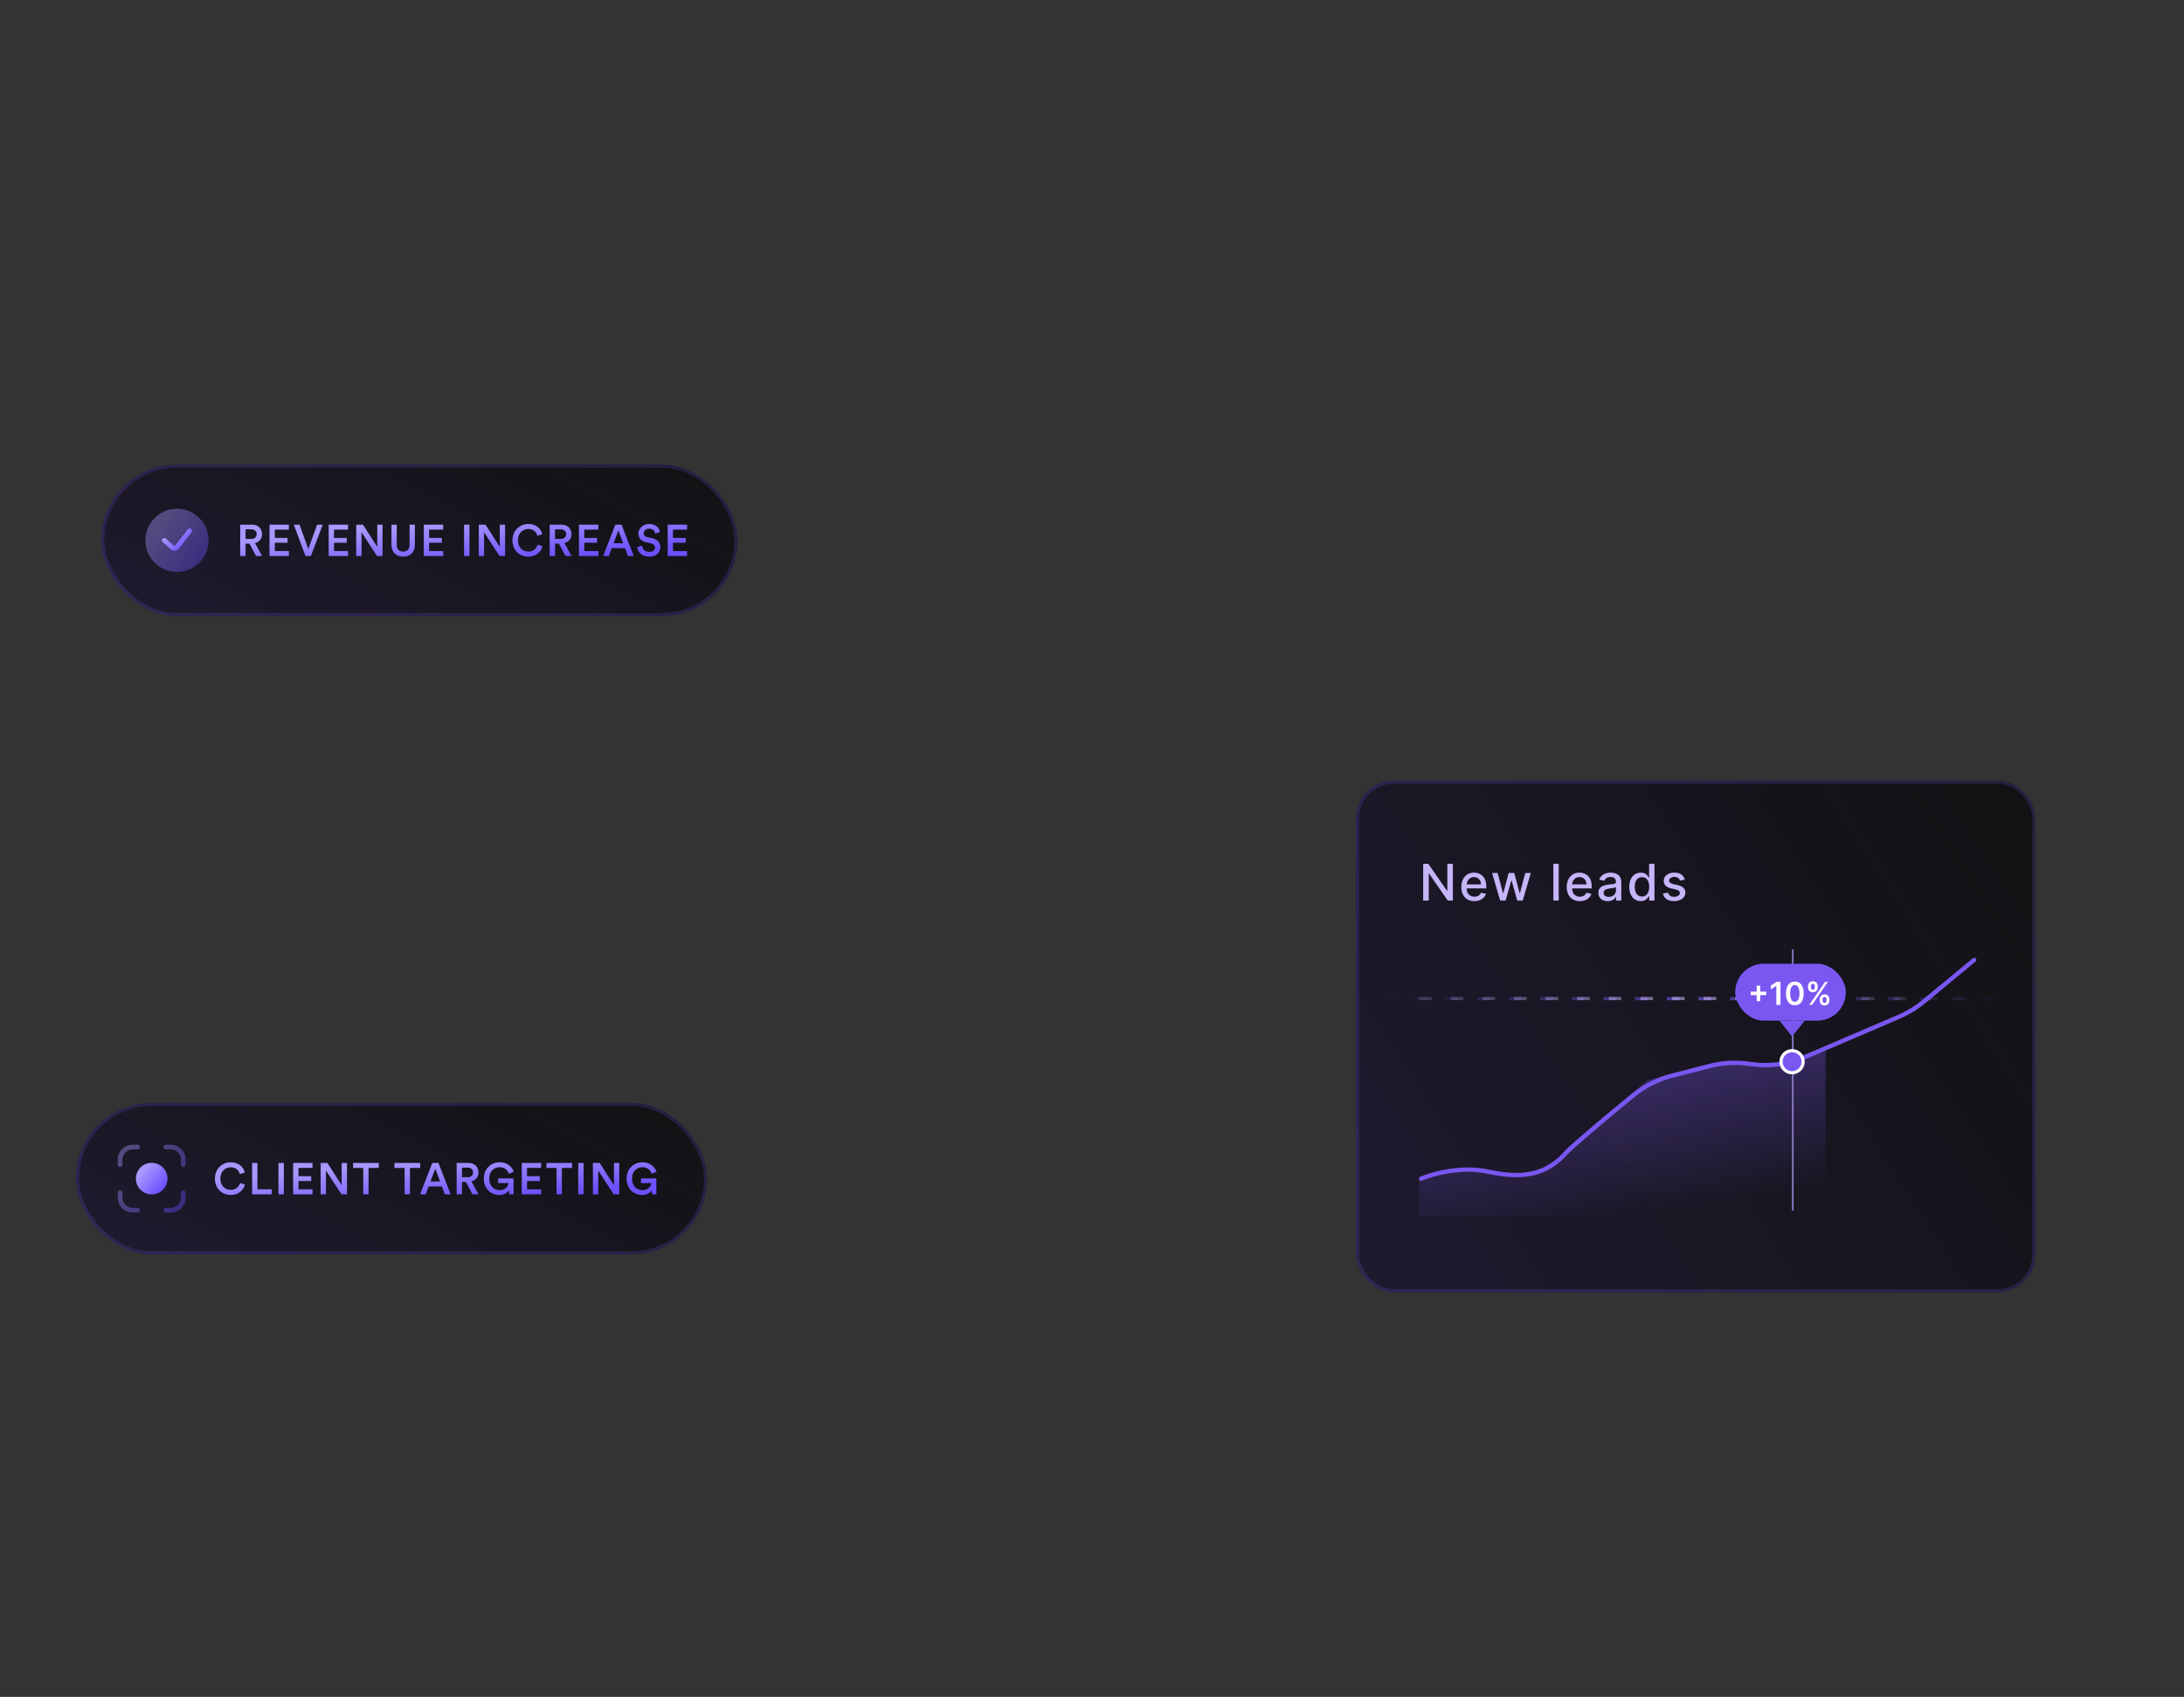 <svg width="691" height="537" viewBox="0 0 691 537" fill="none" xmlns="http://www.w3.org/2000/svg">
<rect x="0" y="0" width="691" height="537" fill="#333333" stroke="none"/>
<rect x="24" y="349" width="199.735" height="48" rx="24" fill="#111112"/>
<rect x="24" y="349" width="199.735" height="48" rx="24" fill="url(#paint0_linear_6427_7425)" fill-opacity="0.2"/>
<rect x="24.5" y="349.5" width="198.735" height="47" rx="23.5" stroke="#7A57F1" stroke-opacity="0.2"/>
<path opacity="0.4" fill-rule="evenodd" clip-rule="evenodd" d="M37.25 367C37.25 364.377 39.377 362.25 42 362.25H43.556C43.97 362.25 44.306 362.586 44.306 363C44.306 363.414 43.97 363.75 43.556 363.75H42C40.205 363.75 38.75 365.205 38.75 367V368.556C38.75 368.97 38.414 369.306 38 369.306C37.586 369.306 37.25 368.97 37.25 368.556V367ZM51.694 363C51.694 362.586 52.03 362.25 52.444 362.25H54C56.623 362.25 58.75 364.377 58.75 367V368.556C58.75 368.97 58.414 369.306 58 369.306C57.586 369.306 57.25 368.97 57.25 368.556V367C57.25 365.205 55.795 363.75 54 363.75H52.444C52.03 363.75 51.694 363.414 51.694 363ZM38 376.694C38.414 376.694 38.75 377.03 38.75 377.444V379C38.75 380.795 40.205 382.25 42 382.25H43.556C43.97 382.25 44.306 382.586 44.306 383C44.306 383.414 43.97 383.75 43.556 383.75H42C39.377 383.75 37.25 381.623 37.25 379V377.444C37.25 377.03 37.586 376.694 38 376.694ZM58 376.694C58.414 376.694 58.75 377.03 58.75 377.444V379C58.75 381.623 56.623 383.75 54 383.75H52.444C52.03 383.75 51.694 383.414 51.694 383C51.694 382.586 52.03 382.25 52.444 382.25H54C55.795 382.25 57.25 380.795 57.25 379V377.444C57.25 377.03 57.586 376.694 58 376.694Z" fill="url(#paint1_linear_6427_7425)"/>
<circle cx="48" cy="373" r="5" fill="url(#paint2_linear_6427_7425)"/>
<path d="M73.012 378.173C70.338 378.173 68 376.241 68 373.007C68 369.773 70.422 367.827 72.998 367.827C75.518 367.827 77.016 369.311 77.464 371.047L75.882 371.579C75.588 370.375 74.664 369.409 72.998 369.409C71.36 369.409 69.722 370.599 69.722 373.007C69.722 375.331 71.318 376.563 73.012 376.563C74.678 376.563 75.63 375.499 75.966 374.379L77.506 374.883C77.058 376.563 75.546 378.173 73.012 378.173Z" fill="url(#paint3_linear_6427_7425)"/>
<path d="M86.001 377.963H79.771V368.037H81.451V376.367H86.001V377.963Z" fill="url(#paint4_linear_6427_7425)"/>
<path d="M89.805 377.963H88.097V368.037H89.805V377.963Z" fill="url(#paint5_linear_6427_7425)"/>
<path d="M98.877 377.963H92.745V368.037H98.877V369.605H94.425V372.237H98.457V373.763H94.425V376.395H98.877V377.963Z" fill="url(#paint6_linear_6427_7425)"/>
<path d="M109.783 377.963H108.033L103.133 370.445V377.963H101.453V368.037H103.595L108.103 375.079V368.037H109.783V377.963Z" fill="url(#paint7_linear_6427_7425)"/>
<path d="M119.844 369.619H116.61V377.963H114.93V369.619H111.71V368.037H119.844V369.619Z" fill="url(#paint8_linear_6427_7425)"/>
<path d="M132.941 369.619H129.707V377.963H128.027V369.619H124.807V368.037H132.941V369.619Z" fill="url(#paint9_linear_6427_7425)"/>
<path d="M140.753 377.963L139.815 375.471H135.615L134.691 377.963H132.913L136.777 368.037H138.723L142.587 377.963H140.753ZM137.715 369.857L136.203 373.917H139.227L137.715 369.857Z" fill="url(#paint10_linear_6427_7425)"/>
<path d="M149.488 377.963L147.402 374.043H146.17V377.963H144.476V368.037H148.284C150.202 368.037 151.392 369.367 151.392 371.047C151.392 372.461 150.538 373.539 149.152 373.875L151.392 377.963H149.488ZM146.17 372.559H147.976C149.012 372.559 149.684 371.957 149.684 371.047C149.684 370.123 149.012 369.521 147.976 369.521H146.17V372.559Z" fill="url(#paint11_linear_6427_7425)"/>
<path d="M162.483 377.963H161.125L160.999 376.703C160.565 377.431 159.543 378.173 157.961 378.173C155.371 378.173 153.075 376.269 153.075 372.993C153.075 369.731 155.497 367.827 158.073 367.827C160.481 367.827 162.021 369.213 162.553 370.851L160.971 371.453C160.635 370.333 159.655 369.381 158.073 369.381C156.463 369.381 154.783 370.529 154.783 372.993C154.783 375.415 156.351 376.633 158.059 376.633C160.061 376.633 160.817 375.261 160.901 374.407H157.625V372.937H162.483V377.963Z" fill="url(#paint12_linear_6427_7425)"/>
<path d="M171.21 377.963H165.078V368.037H171.21V369.605H166.758V372.237H170.79V373.763H166.758V376.395H171.21V377.963Z" fill="url(#paint13_linear_6427_7425)"/>
<path d="M181.009 369.619H177.775V377.963H176.095V369.619H172.875V368.037H181.009V369.619Z" fill="url(#paint14_linear_6427_7425)"/>
<path d="M184.654 377.963H182.946V368.037H184.654V377.963Z" fill="url(#paint15_linear_6427_7425)"/>
<path d="M195.924 377.963H194.174L189.274 370.445V377.963H187.594V368.037H189.736L194.244 375.079V368.037H195.924V377.963Z" fill="url(#paint16_linear_6427_7425)"/>
<path d="M207.665 377.963H206.307L206.181 376.703C205.747 377.431 204.725 378.173 203.143 378.173C200.553 378.173 198.257 376.269 198.257 372.993C198.257 369.731 200.679 367.827 203.255 367.827C205.663 367.827 207.203 369.213 207.735 370.851L206.153 371.453C205.817 370.333 204.837 369.381 203.255 369.381C201.645 369.381 199.965 370.529 199.965 372.993C199.965 375.415 201.533 376.633 203.241 376.633C205.243 376.633 205.999 375.261 206.083 374.407H202.807V372.937H207.665V377.963Z" fill="url(#paint17_linear_6427_7425)"/>
<rect x="32" y="147" width="201.38" height="48" rx="24" fill="#111112"/>
<rect x="32" y="147" width="201.38" height="48" rx="24" fill="url(#paint18_linear_6427_7425)" fill-opacity="0.2"/>
<rect x="32.5" y="147.5" width="200.38" height="47" rx="23.5" stroke="#7A57F1" stroke-opacity="0.2"/>
<path opacity="0.4" d="M66 171C66 176.523 61.523 181 56 181C50.477 181 46 176.523 46 171C46 165.477 50.477 161 56 161C61.523 161 66 165.477 66 171Z" fill="url(#paint19_linear_6427_7425)"/>
<path fill-rule="evenodd" clip-rule="evenodd" d="M60.461 167.408C60.787 167.662 60.846 168.134 60.592 168.46L56.585 173.612C55.961 174.414 54.788 174.518 54.033 173.839L51.498 171.558C51.19 171.28 51.165 170.806 51.443 170.498C51.72 170.19 52.194 170.165 52.502 170.443L55.036 172.724C55.144 172.821 55.312 172.806 55.401 172.691L59.408 167.54C59.662 167.213 60.133 167.154 60.461 167.408Z" fill="url(#paint20_linear_6427_7425)"/>
<path d="M81.012 175.963L78.926 172.043H77.694V175.963H76V166.037H79.808C81.726 166.037 82.916 167.367 82.916 169.047C82.916 170.461 82.062 171.539 80.676 171.875L82.916 175.963H81.012ZM77.694 170.559H79.5C80.536 170.559 81.208 169.957 81.208 169.047C81.208 168.123 80.536 167.521 79.5 167.521H77.694V170.559Z" fill="url(#paint21_linear_6427_7425)"/>
<path d="M91.401 175.963H85.269V166.037H91.401V167.605H86.949V170.237H90.981V171.763H86.949V174.395H91.401V175.963Z" fill="url(#paint22_linear_6427_7425)"/>
<path d="M97.547 173.765L100.333 166.037H102.111L98.359 175.963H96.651L92.955 166.037H94.775L97.547 173.765Z" fill="url(#paint23_linear_6427_7425)"/>
<path d="M110.13 175.963H103.998V166.037H110.13V167.605H105.678V170.237H109.71V171.763H105.678V174.395H110.13V175.963Z" fill="url(#paint24_linear_6427_7425)"/>
<path d="M121.037 175.963H119.287L114.387 168.445V175.963H112.707V166.037H114.849L119.357 173.079V166.037H121.037V175.963Z" fill="url(#paint25_linear_6427_7425)"/>
<path d="M127.556 176.173C125.484 176.173 123.86 174.899 123.86 172.505V166.037H125.526V172.407C125.526 173.807 126.296 174.577 127.556 174.577C128.83 174.577 129.586 173.807 129.586 172.407V166.037H131.266V172.505C131.266 174.899 129.642 176.173 127.556 176.173Z" fill="url(#paint26_linear_6427_7425)"/>
<path d="M140.221 175.963H134.089V166.037H140.221V167.605H135.769V170.237H139.801V171.763H135.769V174.395H140.221V175.963Z" fill="url(#paint27_linear_6427_7425)"/>
<path d="M148.538 175.963H146.83V166.037H148.538V175.963Z" fill="url(#paint28_linear_6427_7425)"/>
<path d="M159.808 175.963H158.058L153.158 168.445V175.963H151.478V166.037H153.619L158.128 173.079V166.037H159.808V175.963Z" fill="url(#paint29_linear_6427_7425)"/>
<path d="M167.153 176.173C164.479 176.173 162.141 174.241 162.141 171.007C162.141 167.773 164.563 165.827 167.139 165.827C169.659 165.827 171.157 167.311 171.605 169.047L170.023 169.579C169.729 168.375 168.805 167.409 167.139 167.409C165.501 167.409 163.863 168.599 163.863 171.007C163.863 173.331 165.459 174.563 167.153 174.563C168.819 174.563 169.771 173.499 170.107 172.379L171.647 172.883C171.199 174.563 169.687 176.173 167.153 176.173Z" fill="url(#paint30_linear_6427_7425)"/>
<path d="M178.924 175.963L176.838 172.043H175.606V175.963H173.912V166.037H177.72C179.638 166.037 180.828 167.367 180.828 169.047C180.828 170.461 179.974 171.539 178.588 171.875L180.828 175.963H178.924ZM175.606 170.559H177.412C178.448 170.559 179.12 169.957 179.12 169.047C179.12 168.123 178.448 167.521 177.412 167.521H175.606V170.559Z" fill="url(#paint31_linear_6427_7425)"/>
<path d="M189.313 175.963H183.181V166.037H189.313V167.605H184.861V170.237H188.893V171.763H184.861V174.395H189.313V175.963Z" fill="url(#paint32_linear_6427_7425)"/>
<path d="M198.679 175.963L197.741 173.471H193.541L192.617 175.963H190.839L194.703 166.037H196.649L200.513 175.963H198.679ZM195.641 167.857L194.129 171.917H197.153L195.641 167.857Z" fill="url(#paint33_linear_6427_7425)"/>
<path d="M208.831 168.361L207.319 168.837C207.221 168.221 206.703 167.311 205.373 167.311C204.365 167.311 203.665 167.983 203.665 168.739C203.665 169.369 204.057 169.845 204.827 170.013L206.255 170.307C208.005 170.657 208.943 171.763 208.943 173.163C208.943 174.703 207.697 176.173 205.429 176.173C202.909 176.173 201.747 174.549 201.593 173.121L203.161 172.673C203.259 173.709 204.001 174.661 205.429 174.661C206.619 174.661 207.235 174.059 207.235 173.289C207.235 172.645 206.759 172.127 205.905 171.945L204.505 171.651C202.993 171.343 201.985 170.349 201.985 168.865C201.985 167.199 203.511 165.827 205.359 165.827C207.697 165.827 208.607 167.255 208.831 168.361Z" fill="url(#paint34_linear_6427_7425)"/>
<path d="M217.38 175.963H211.248V166.037H217.38V167.605H212.928V170.237H216.96V171.763H212.928V174.395H217.38V175.963Z" fill="url(#paint35_linear_6427_7425)"/>
<rect x="429" y="247" width="215" height="162" rx="12" fill="#111112"/>
<rect x="429" y="247" width="215" height="162" rx="12" fill="url(#paint36_linear_6427_7425)" fill-opacity="0.2"/>
<rect x="429.5" y="247.5" width="214" height="161" rx="11.5" stroke="#7A57F1" stroke-opacity="0.2"/>
<path d="M459.67 273.363V285H458.057L452.142 276.466H452.034V285H450.278V273.363H451.903L457.824 281.909H457.932V273.363H459.67Z" fill="#C5B5F9"/>
<path d="M466.496 285.176C465.637 285.176 464.896 284.992 464.275 284.625C463.657 284.253 463.18 283.733 462.843 283.062C462.51 282.388 462.343 281.598 462.343 280.693C462.343 279.799 462.51 279.011 462.843 278.329C463.18 277.647 463.65 277.115 464.252 276.733C464.858 276.35 465.567 276.159 466.377 276.159C466.87 276.159 467.347 276.24 467.809 276.403C468.271 276.566 468.686 276.822 469.053 277.17C469.421 277.519 469.71 277.971 469.923 278.528C470.135 279.081 470.241 279.753 470.241 280.545V281.147H463.303V279.875H468.576C468.576 279.428 468.485 279.032 468.303 278.687C468.121 278.339 467.866 278.064 467.536 277.863C467.21 277.663 466.828 277.562 466.388 277.562C465.911 277.562 465.495 277.68 465.138 277.914C464.786 278.145 464.513 278.449 464.32 278.824C464.131 279.195 464.036 279.598 464.036 280.034V281.028C464.036 281.611 464.138 282.108 464.343 282.517C464.551 282.926 464.841 283.238 465.212 283.454C465.584 283.666 466.017 283.772 466.513 283.772C466.835 283.772 467.129 283.727 467.394 283.636C467.659 283.541 467.888 283.401 468.082 283.216C468.275 283.03 468.423 282.801 468.525 282.528L470.133 282.818C470.004 283.291 469.773 283.706 469.44 284.062C469.11 284.414 468.695 284.689 468.195 284.886C467.699 285.079 467.133 285.176 466.496 285.176Z" fill="#C5B5F9"/>
<path d="M474.642 285L472.074 276.272H473.83L475.54 282.681H475.625L477.341 276.272H479.097L480.801 282.653H480.886L482.585 276.272H484.341L481.778 285H480.046L478.273 278.699H478.142L476.369 285H474.642Z" fill="#C5B5F9"/>
<path d="M493.166 273.363V285H491.468V273.363H493.166Z" fill="#C5B5F9"/>
<path d="M499.853 285.176C498.993 285.176 498.253 284.992 497.632 284.625C497.014 284.253 496.537 283.733 496.2 283.062C495.867 282.388 495.7 281.598 495.7 280.693C495.7 279.799 495.867 279.011 496.2 278.329C496.537 277.647 497.007 277.115 497.609 276.733C498.215 276.35 498.923 276.159 499.734 276.159C500.226 276.159 500.704 276.24 501.166 276.403C501.628 276.566 502.043 276.822 502.41 277.17C502.778 277.519 503.067 277.971 503.279 278.528C503.492 279.081 503.598 279.753 503.598 280.545V281.147H496.66V279.875H501.933C501.933 279.428 501.842 279.032 501.66 278.687C501.478 278.339 501.223 278.064 500.893 277.863C500.567 277.663 500.185 277.562 499.745 277.562C499.268 277.562 498.851 277.68 498.495 277.914C498.143 278.145 497.87 278.449 497.677 278.824C497.488 279.195 497.393 279.598 497.393 280.034V281.028C497.393 281.611 497.495 282.108 497.7 282.517C497.908 282.926 498.198 283.238 498.569 283.454C498.94 283.666 499.374 283.772 499.87 283.772C500.192 283.772 500.486 283.727 500.751 283.636C501.016 283.541 501.245 283.401 501.439 283.216C501.632 283.03 501.779 282.801 501.882 282.528L503.49 282.818C503.361 283.291 503.13 283.706 502.797 284.062C502.467 284.414 502.052 284.689 501.552 284.886C501.056 285.079 500.49 285.176 499.853 285.176Z" fill="#C5B5F9"/>
<path d="M508.662 285.193C508.109 285.193 507.609 285.091 507.162 284.886C506.715 284.678 506.361 284.377 506.1 283.983C505.842 283.589 505.713 283.106 505.713 282.534C505.713 282.041 505.808 281.636 505.998 281.318C506.187 281 506.443 280.748 506.765 280.562C507.087 280.377 507.446 280.236 507.844 280.142C508.242 280.047 508.647 279.975 509.06 279.926C509.583 279.865 510.007 279.816 510.333 279.778C510.659 279.736 510.895 279.67 511.043 279.579C511.191 279.488 511.265 279.341 511.265 279.136V279.096C511.265 278.6 511.124 278.216 510.844 277.943C510.568 277.67 510.155 277.534 509.606 277.534C509.034 277.534 508.583 277.661 508.253 277.914C507.928 278.164 507.702 278.443 507.577 278.75L505.981 278.386C506.17 277.856 506.446 277.428 506.81 277.102C507.178 276.772 507.6 276.534 508.077 276.386C508.554 276.234 509.056 276.159 509.583 276.159C509.931 276.159 510.301 276.2 510.691 276.284C511.085 276.363 511.452 276.511 511.793 276.727C512.138 276.943 512.42 277.252 512.64 277.653C512.859 278.051 512.969 278.568 512.969 279.204V285H511.31V283.806H511.242C511.132 284.026 510.967 284.242 510.748 284.454C510.528 284.666 510.246 284.842 509.901 284.983C509.556 285.123 509.143 285.193 508.662 285.193ZM509.032 283.829C509.501 283.829 509.903 283.736 510.236 283.551C510.573 283.365 510.829 283.123 511.003 282.824C511.181 282.52 511.27 282.197 511.27 281.852V280.727C511.21 280.788 511.092 280.844 510.918 280.897C510.748 280.947 510.553 280.99 510.333 281.028C510.113 281.062 509.899 281.094 509.691 281.125C509.482 281.151 509.308 281.174 509.168 281.193C508.838 281.234 508.537 281.305 508.265 281.403C507.996 281.502 507.78 281.644 507.617 281.829C507.458 282.011 507.378 282.253 507.378 282.556C507.378 282.977 507.534 283.295 507.844 283.511C508.155 283.723 508.551 283.829 509.032 283.829Z" fill="#C5B5F9"/>
<path d="M519.139 285.17C518.434 285.17 517.806 284.99 517.253 284.63C516.703 284.267 516.272 283.75 515.957 283.079C515.647 282.405 515.491 281.596 515.491 280.653C515.491 279.71 515.648 278.903 515.963 278.233C516.281 277.562 516.717 277.049 517.27 276.693C517.823 276.337 518.45 276.159 519.15 276.159C519.692 276.159 520.128 276.25 520.457 276.431C520.791 276.609 521.048 276.818 521.23 277.056C521.416 277.295 521.559 277.505 521.662 277.687H521.764V273.363H523.463V285H521.804V283.642H521.662C521.559 283.827 521.412 284.039 521.219 284.278C521.029 284.517 520.768 284.725 520.434 284.903C520.101 285.081 519.669 285.17 519.139 285.17ZM519.514 283.721C520.003 283.721 520.416 283.592 520.753 283.335C521.094 283.074 521.351 282.712 521.525 282.25C521.703 281.788 521.792 281.25 521.792 280.636C521.792 280.03 521.705 279.5 521.531 279.045C521.357 278.591 521.101 278.236 520.764 277.983C520.427 277.729 520.01 277.602 519.514 277.602C519.003 277.602 518.577 277.734 518.236 278C517.895 278.265 517.637 278.627 517.463 279.085C517.292 279.543 517.207 280.06 517.207 280.636C517.207 281.219 517.294 281.744 517.469 282.21C517.643 282.676 517.9 283.045 518.241 283.318C518.586 283.587 519.01 283.721 519.514 283.721Z" fill="#C5B5F9"/>
<path d="M533.067 278.403L531.528 278.676C531.463 278.479 531.361 278.291 531.221 278.113C531.084 277.935 530.899 277.789 530.664 277.676C530.429 277.562 530.136 277.505 529.783 277.505C529.302 277.505 528.901 277.613 528.579 277.829C528.257 278.041 528.096 278.316 528.096 278.653C528.096 278.945 528.204 279.18 528.42 279.358C528.636 279.536 528.984 279.681 529.465 279.795L530.851 280.113C531.654 280.299 532.253 280.585 532.647 280.971C533.041 281.358 533.238 281.859 533.238 282.477C533.238 283 533.086 283.466 532.783 283.875C532.484 284.28 532.065 284.598 531.528 284.829C530.993 285.06 530.374 285.176 529.67 285.176C528.692 285.176 527.895 284.967 527.278 284.551C526.66 284.13 526.281 283.534 526.141 282.761L527.783 282.511C527.886 282.939 528.096 283.263 528.414 283.483C528.732 283.699 529.147 283.806 529.658 283.806C530.215 283.806 530.66 283.691 530.993 283.46C531.327 283.225 531.493 282.939 531.493 282.602C531.493 282.329 531.391 282.1 531.187 281.914C530.986 281.729 530.677 281.589 530.261 281.494L528.783 281.17C527.969 280.984 527.367 280.689 526.976 280.284C526.59 279.878 526.397 279.365 526.397 278.744C526.397 278.229 526.541 277.778 526.829 277.392C527.117 277.005 527.514 276.704 528.022 276.488C528.529 276.269 529.111 276.159 529.766 276.159C530.709 276.159 531.452 276.363 531.993 276.772C532.535 277.178 532.893 277.721 533.067 278.403Z" fill="#C5B5F9"/>
<g style="mix-blend-mode:difference" opacity="0.6">
<path d="M437.312 316.051H638.067" stroke="url(#paint37_linear_6427_7425)" stroke-dasharray="4 6"/>
</g>
<g style="mix-blend-mode:difference" opacity="0.6">
<path d="M449 316L625 316" stroke="url(#paint38_linear_6427_7425)" stroke-dasharray="4 6"/>
</g>
<path d="M470.007 370.398C461.604 368.591 452.501 371.151 449 372.656V385H577.61V331.404L567.25 335.531C563.755 336.924 559.956 337.375 556.232 336.842L550.425 336.01C547.61 335.606 544.742 335.765 541.988 336.476L521.401 341.796C514.899 347.065 500.543 358.882 495.142 364C488.389 371.903 480.511 372.656 470.007 370.398Z" fill="url(#paint39_linear_6427_7425)"/>
<path d="M567.227 300.441V383.093" stroke="#8F7EC8" stroke-width="0.5"/>
<path d="M449.617 373.02C453.13 371.515 462.263 368.956 470.694 370.762C481.232 373.02 489.136 372.268 495.911 364.365C500.112 360.397 509.712 352.403 516.854 346.556C520.407 343.647 524.557 341.568 529.003 340.423L540.891 337.361C544.988 336.306 549.253 336.071 553.441 336.669L553.991 336.747C559.821 337.58 565.768 336.794 571.18 334.474L600.808 321.778C603.627 320.57 606.258 318.964 608.622 317.009L624.629 303.773" stroke="#7A57F1" stroke-width="1.366" stroke-linecap="round"/>
<rect x="549" y="305" width="35" height="18" rx="9" fill="#7A57F1"/>
<path d="M555.805 316.835V311.92H556.92V316.835H555.805ZM553.905 314.935V313.82H558.82V314.935H553.905Z" fill="white"/>
<path d="M563.333 310.727V318H562.015V312.009H561.973L560.272 313.095V311.888L562.079 310.727H563.333Z" fill="white"/>
<path d="M567.867 318.138C567.283 318.138 566.781 317.99 566.362 317.694C565.945 317.396 565.624 316.966 565.399 316.405C565.177 315.842 565.066 315.163 565.066 314.37C565.068 313.577 565.18 312.902 565.403 312.346C565.628 311.787 565.949 311.361 566.365 311.068C566.784 310.774 567.285 310.627 567.867 310.627C568.45 310.627 568.951 310.774 569.37 311.068C569.789 311.361 570.109 311.787 570.332 312.346C570.557 312.905 570.669 313.58 570.669 314.37C570.669 315.166 570.557 315.845 570.332 316.409C570.109 316.97 569.789 317.398 569.37 317.694C568.953 317.99 568.452 318.138 567.867 318.138ZM567.867 317.027C568.322 317.027 568.681 316.803 568.943 316.355C569.209 315.906 569.341 315.244 569.341 314.37C569.341 313.793 569.281 313.307 569.16 312.914C569.039 312.521 568.869 312.225 568.649 312.027C568.429 311.825 568.168 311.725 567.867 311.725C567.415 311.725 567.058 311.95 566.795 312.399C566.532 312.847 566.4 313.504 566.397 314.37C566.395 314.95 566.453 315.438 566.571 315.833C566.692 316.229 566.862 316.527 567.083 316.728C567.303 316.927 567.564 317.027 567.867 317.027Z" fill="white"/>
<path d="M575.738 316.636V316.252C575.738 315.971 575.797 315.711 575.915 315.475C576.036 315.238 576.211 315.047 576.441 314.903C576.67 314.759 576.949 314.686 577.275 314.686C577.611 314.686 577.893 314.759 578.12 314.903C578.348 315.045 578.519 315.234 578.635 315.471C578.754 315.708 578.813 315.968 578.813 316.252V316.636C578.813 316.918 578.754 317.177 578.635 317.414C578.517 317.65 578.343 317.841 578.113 317.985C577.886 318.13 577.607 318.202 577.275 318.202C576.944 318.202 576.663 318.13 576.434 317.985C576.204 317.841 576.03 317.65 575.912 317.414C575.796 317.177 575.738 316.918 575.738 316.636ZM576.665 316.252V316.636C576.665 316.823 576.709 316.995 576.799 317.151C576.889 317.307 577.048 317.385 577.275 317.385C577.505 317.385 577.662 317.308 577.748 317.154C577.835 316.998 577.879 316.825 577.879 316.636V316.252C577.879 316.063 577.838 315.89 577.755 315.734C577.672 315.575 577.512 315.496 577.275 315.496C577.053 315.496 576.895 315.575 576.803 315.734C576.711 315.89 576.665 316.063 576.665 316.252ZM572.041 312.474V312.09C572.041 311.806 572.101 311.546 572.222 311.309C572.343 311.072 572.518 310.883 572.748 310.741C572.977 310.597 573.255 310.524 573.582 310.524C573.916 310.524 574.196 310.597 574.424 310.741C574.653 310.883 574.826 311.072 574.942 311.309C575.058 311.546 575.116 311.806 575.116 312.09V312.474C575.116 312.758 575.057 313.018 574.939 313.255C574.823 313.49 574.65 313.678 574.42 313.82C574.191 313.962 573.911 314.033 573.582 314.033C573.248 314.033 572.967 313.962 572.737 313.82C572.51 313.678 572.337 313.488 572.218 313.252C572.1 313.015 572.041 312.756 572.041 312.474ZM572.975 312.09V312.474C572.975 312.663 573.019 312.836 573.106 312.992C573.196 313.146 573.355 313.223 573.582 313.223C573.809 313.223 573.966 313.146 574.051 312.992C574.138 312.836 574.182 312.663 574.182 312.474V312.09C574.182 311.901 574.141 311.728 574.058 311.572C573.975 311.413 573.816 311.334 573.582 311.334C573.357 311.334 573.2 311.413 573.11 311.572C573.02 311.731 572.975 311.903 572.975 312.09ZM572.446 318L577.446 310.727H578.334L573.334 318H572.446Z" fill="white"/>
<path d="M567 328L563 323H571L567 328Z" fill="#7A57F1"/>
<circle cx="567" cy="336" r="3.5" fill="#7A57F1" stroke="white"/>
<defs>
<linearGradient id="paint0_linear_6427_7425" x1="43.582" y1="392.5" x2="96.684" y2="285.106" gradientUnits="userSpaceOnUse">
<stop stop-color="#7A57F1" stop-opacity="0.61"/>
<stop offset="1" stop-color="#7A57F1" stop-opacity="0"/>
</linearGradient>
<linearGradient id="paint1_linear_6427_7425" x1="56.056" y1="379.88" x2="41.484" y2="368.459" gradientUnits="userSpaceOnUse">
<stop stop-color="#6A50FF"/>
<stop offset="1" stop-color="#A897FF"/>
</linearGradient>
<linearGradient id="paint2_linear_6427_7425" x1="51.747" y1="376.2" x2="44.969" y2="370.888" gradientUnits="userSpaceOnUse">
<stop stop-color="#6A50FF"/>
<stop offset="1" stop-color="#A897FF"/>
</linearGradient>
<linearGradient id="paint3_linear_6427_7425" x1="190.228" y1="376.311" x2="188.876" y2="361.995" gradientUnits="userSpaceOnUse">
<stop stop-color="#6A50FF"/>
<stop offset="1" stop-color="#A897FF"/>
</linearGradient>
<linearGradient id="paint4_linear_6427_7425" x1="190.228" y1="376.311" x2="188.876" y2="361.995" gradientUnits="userSpaceOnUse">
<stop stop-color="#6A50FF"/>
<stop offset="1" stop-color="#A897FF"/>
</linearGradient>
<linearGradient id="paint5_linear_6427_7425" x1="190.228" y1="376.311" x2="188.876" y2="361.995" gradientUnits="userSpaceOnUse">
<stop stop-color="#6A50FF"/>
<stop offset="1" stop-color="#A897FF"/>
</linearGradient>
<linearGradient id="paint6_linear_6427_7425" x1="190.228" y1="376.311" x2="188.876" y2="361.995" gradientUnits="userSpaceOnUse">
<stop stop-color="#6A50FF"/>
<stop offset="1" stop-color="#A897FF"/>
</linearGradient>
<linearGradient id="paint7_linear_6427_7425" x1="190.228" y1="376.311" x2="188.876" y2="361.995" gradientUnits="userSpaceOnUse">
<stop stop-color="#6A50FF"/>
<stop offset="1" stop-color="#A897FF"/>
</linearGradient>
<linearGradient id="paint8_linear_6427_7425" x1="190.228" y1="376.311" x2="188.876" y2="361.995" gradientUnits="userSpaceOnUse">
<stop stop-color="#6A50FF"/>
<stop offset="1" stop-color="#A897FF"/>
</linearGradient>
<linearGradient id="paint9_linear_6427_7425" x1="190.228" y1="376.311" x2="188.876" y2="361.995" gradientUnits="userSpaceOnUse">
<stop stop-color="#6A50FF"/>
<stop offset="1" stop-color="#A897FF"/>
</linearGradient>
<linearGradient id="paint10_linear_6427_7425" x1="190.228" y1="376.311" x2="188.876" y2="361.995" gradientUnits="userSpaceOnUse">
<stop stop-color="#6A50FF"/>
<stop offset="1" stop-color="#A897FF"/>
</linearGradient>
<linearGradient id="paint11_linear_6427_7425" x1="190.228" y1="376.311" x2="188.876" y2="361.995" gradientUnits="userSpaceOnUse">
<stop stop-color="#6A50FF"/>
<stop offset="1" stop-color="#A897FF"/>
</linearGradient>
<linearGradient id="paint12_linear_6427_7425" x1="190.228" y1="376.311" x2="188.876" y2="361.995" gradientUnits="userSpaceOnUse">
<stop stop-color="#6A50FF"/>
<stop offset="1" stop-color="#A897FF"/>
</linearGradient>
<linearGradient id="paint13_linear_6427_7425" x1="190.228" y1="376.311" x2="188.876" y2="361.995" gradientUnits="userSpaceOnUse">
<stop stop-color="#6A50FF"/>
<stop offset="1" stop-color="#A897FF"/>
</linearGradient>
<linearGradient id="paint14_linear_6427_7425" x1="190.228" y1="376.311" x2="188.876" y2="361.995" gradientUnits="userSpaceOnUse">
<stop stop-color="#6A50FF"/>
<stop offset="1" stop-color="#A897FF"/>
</linearGradient>
<linearGradient id="paint15_linear_6427_7425" x1="190.228" y1="376.311" x2="188.876" y2="361.995" gradientUnits="userSpaceOnUse">
<stop stop-color="#6A50FF"/>
<stop offset="1" stop-color="#A897FF"/>
</linearGradient>
<linearGradient id="paint16_linear_6427_7425" x1="190.228" y1="376.311" x2="188.876" y2="361.995" gradientUnits="userSpaceOnUse">
<stop stop-color="#6A50FF"/>
<stop offset="1" stop-color="#A897FF"/>
</linearGradient>
<linearGradient id="paint17_linear_6427_7425" x1="190.228" y1="376.311" x2="188.876" y2="361.995" gradientUnits="userSpaceOnUse">
<stop stop-color="#6A50FF"/>
<stop offset="1" stop-color="#A897FF"/>
</linearGradient>
<linearGradient id="paint18_linear_6427_7425" x1="51.743" y1="190.5" x2="104.581" y2="82.762" gradientUnits="userSpaceOnUse">
<stop stop-color="#7A57F1" stop-opacity="0.61"/>
<stop offset="1" stop-color="#7A57F1" stop-opacity="0"/>
</linearGradient>
<linearGradient id="paint19_linear_6427_7425" x1="63.494" y1="177.4" x2="49.938" y2="166.776" gradientUnits="userSpaceOnUse">
<stop stop-color="#6A50FF"/>
<stop offset="1" stop-color="#A897FF"/>
</linearGradient>
<linearGradient id="paint20_linear_6427_7425" x1="59.56" y1="173.021" x2="54.655" y2="167.832" gradientUnits="userSpaceOnUse">
<stop stop-color="#6A50FF"/>
<stop offset="1" stop-color="#A897FF"/>
</linearGradient>
<linearGradient id="paint21_linear_6427_7425" x1="199.667" y1="174.311" x2="198.33" y2="159.992" gradientUnits="userSpaceOnUse">
<stop stop-color="#6A50FF"/>
<stop offset="1" stop-color="#A897FF"/>
</linearGradient>
<linearGradient id="paint22_linear_6427_7425" x1="199.667" y1="174.311" x2="198.33" y2="159.992" gradientUnits="userSpaceOnUse">
<stop stop-color="#6A50FF"/>
<stop offset="1" stop-color="#A897FF"/>
</linearGradient>
<linearGradient id="paint23_linear_6427_7425" x1="199.667" y1="174.311" x2="198.33" y2="159.992" gradientUnits="userSpaceOnUse">
<stop stop-color="#6A50FF"/>
<stop offset="1" stop-color="#A897FF"/>
</linearGradient>
<linearGradient id="paint24_linear_6427_7425" x1="199.667" y1="174.311" x2="198.33" y2="159.992" gradientUnits="userSpaceOnUse">
<stop stop-color="#6A50FF"/>
<stop offset="1" stop-color="#A897FF"/>
</linearGradient>
<linearGradient id="paint25_linear_6427_7425" x1="199.667" y1="174.311" x2="198.33" y2="159.992" gradientUnits="userSpaceOnUse">
<stop stop-color="#6A50FF"/>
<stop offset="1" stop-color="#A897FF"/>
</linearGradient>
<linearGradient id="paint26_linear_6427_7425" x1="199.667" y1="174.311" x2="198.33" y2="159.992" gradientUnits="userSpaceOnUse">
<stop stop-color="#6A50FF"/>
<stop offset="1" stop-color="#A897FF"/>
</linearGradient>
<linearGradient id="paint27_linear_6427_7425" x1="199.667" y1="174.311" x2="198.33" y2="159.992" gradientUnits="userSpaceOnUse">
<stop stop-color="#6A50FF"/>
<stop offset="1" stop-color="#A897FF"/>
</linearGradient>
<linearGradient id="paint28_linear_6427_7425" x1="199.667" y1="174.311" x2="198.33" y2="159.992" gradientUnits="userSpaceOnUse">
<stop stop-color="#6A50FF"/>
<stop offset="1" stop-color="#A897FF"/>
</linearGradient>
<linearGradient id="paint29_linear_6427_7425" x1="199.667" y1="174.311" x2="198.33" y2="159.992" gradientUnits="userSpaceOnUse">
<stop stop-color="#6A50FF"/>
<stop offset="1" stop-color="#A897FF"/>
</linearGradient>
<linearGradient id="paint30_linear_6427_7425" x1="199.667" y1="174.311" x2="198.33" y2="159.992" gradientUnits="userSpaceOnUse">
<stop stop-color="#6A50FF"/>
<stop offset="1" stop-color="#A897FF"/>
</linearGradient>
<linearGradient id="paint31_linear_6427_7425" x1="199.667" y1="174.311" x2="198.33" y2="159.992" gradientUnits="userSpaceOnUse">
<stop stop-color="#6A50FF"/>
<stop offset="1" stop-color="#A897FF"/>
</linearGradient>
<linearGradient id="paint32_linear_6427_7425" x1="199.667" y1="174.311" x2="198.33" y2="159.992" gradientUnits="userSpaceOnUse">
<stop stop-color="#6A50FF"/>
<stop offset="1" stop-color="#A897FF"/>
</linearGradient>
<linearGradient id="paint33_linear_6427_7425" x1="199.667" y1="174.311" x2="198.33" y2="159.992" gradientUnits="userSpaceOnUse">
<stop stop-color="#6A50FF"/>
<stop offset="1" stop-color="#A897FF"/>
</linearGradient>
<linearGradient id="paint34_linear_6427_7425" x1="199.667" y1="174.311" x2="198.33" y2="159.992" gradientUnits="userSpaceOnUse">
<stop stop-color="#6A50FF"/>
<stop offset="1" stop-color="#A897FF"/>
</linearGradient>
<linearGradient id="paint35_linear_6427_7425" x1="199.667" y1="174.311" x2="198.33" y2="159.992" gradientUnits="userSpaceOnUse">
<stop stop-color="#6A50FF"/>
<stop offset="1" stop-color="#A897FF"/>
</linearGradient>
<linearGradient id="paint36_linear_6427_7425" x1="450.078" y1="393.812" x2="655.545" y2="261.282" gradientUnits="userSpaceOnUse">
<stop stop-color="#7A57F1" stop-opacity="0.61"/>
<stop offset="1" stop-color="#7A57F1" stop-opacity="0"/>
</linearGradient>
<linearGradient id="paint37_linear_6427_7425" x1="638" y1="316.001" x2="437" y2="316.001" gradientUnits="userSpaceOnUse">
<stop stop-color="#7A57F1" stop-opacity="0"/>
<stop offset="0.502" stop-color="#7A57F1"/>
<stop offset="1" stop-color="#7A57F1" stop-opacity="0"/>
</linearGradient>
<linearGradient id="paint38_linear_6427_7425" x1="624.941" y1="315.951" x2="448.726" y2="315.951" gradientUnits="userSpaceOnUse">
<stop stop-color="#C5B5F9" stop-opacity="0"/>
<stop offset="0.502" stop-color="#C5B5F9"/>
<stop offset="1" stop-color="#C5B5F9" stop-opacity="0.3"/>
</linearGradient>
<linearGradient id="paint39_linear_6427_7425" x1="505.755" y1="333.53" x2="513.352" y2="384.993" gradientUnits="userSpaceOnUse">
<stop stop-color="#7A57F1" stop-opacity="0.37"/>
<stop offset="1" stop-color="#7A57F1" stop-opacity="0"/>
</linearGradient>
</defs>
</svg>

